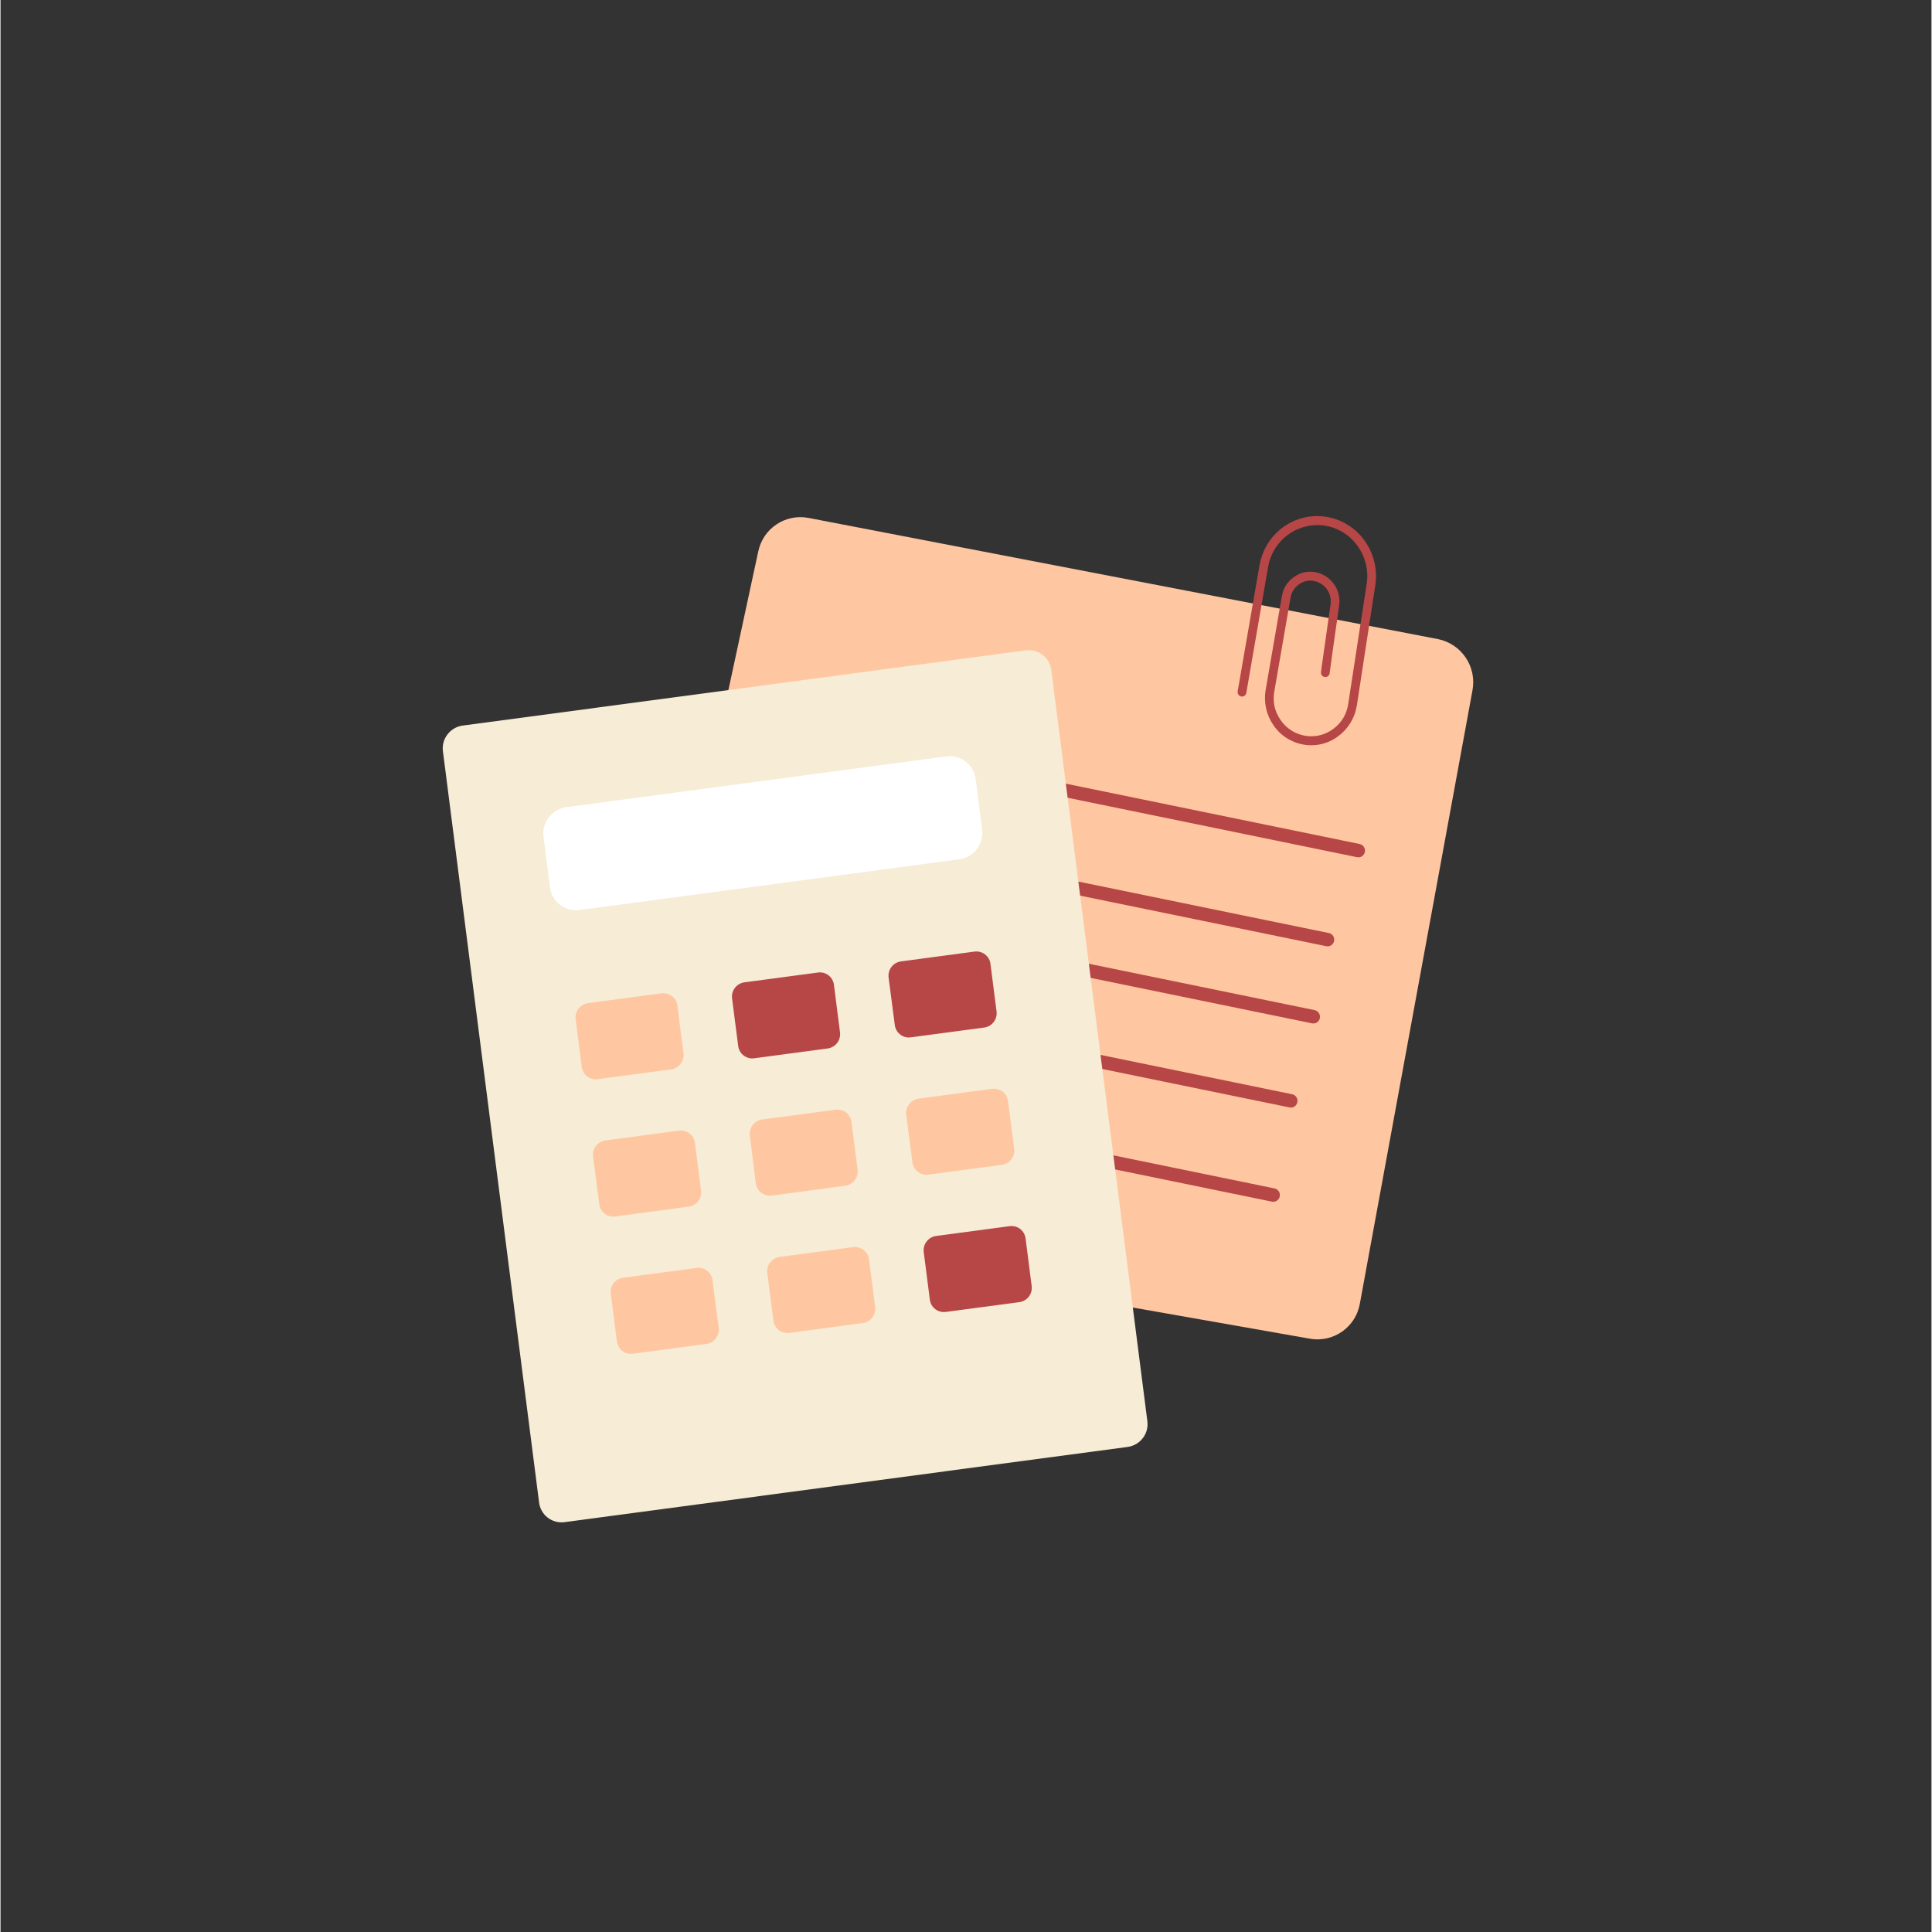 <svg xmlns="http://www.w3.org/2000/svg" xmlns:xlink="http://www.w3.org/1999/xlink" width="300" zoomAndPan="magnify" viewBox="0 0 224.88 225" height="300" preserveAspectRatio="xMidYMid meet" version="1.0"><rect x="0" y="0" width="224.88" height="225" fill="#333333" stroke="none"/><defs><g/><clipPath id="9206eced7b"><path d="M 72 60 L 171.992 60 L 171.992 156 L 72 156 Z M 72 60 " clip-rule="nonzero"/></clipPath><clipPath id="0f29062066"><path d="M 51.309 75 L 134 75 L 134 177.359 L 51.309 177.359 Z M 51.309 75 " clip-rule="nonzero"/></clipPath></defs><g fill="#000000" fill-opacity="1"><g transform="translate(108.212, 116.998)"><g><path d="M 5.938 0 L 5.531 -1.031 L 5.484 -1.031 C 5.129 -0.594 4.766 -0.285 4.391 -0.109 C 4.023 0.055 3.547 0.141 2.953 0.141 C 2.211 0.141 1.633 -0.066 1.219 -0.484 C 0.801 -0.91 0.594 -1.508 0.594 -2.281 C 0.594 -3.094 0.875 -3.691 1.438 -4.078 C 2 -4.461 2.852 -4.676 4 -4.719 L 5.328 -4.75 L 5.328 -5.094 C 5.328 -5.863 4.93 -6.25 4.141 -6.25 C 3.523 -6.25 2.805 -6.062 1.984 -5.688 L 1.297 -7.094 C 2.172 -7.562 3.145 -7.797 4.219 -7.797 C 5.238 -7.797 6.02 -7.57 6.562 -7.125 C 7.113 -6.676 7.391 -6 7.391 -5.094 L 7.391 0 Z M 5.328 -3.531 L 4.516 -3.516 C 3.91 -3.492 3.457 -3.379 3.156 -3.172 C 2.863 -2.973 2.719 -2.672 2.719 -2.266 C 2.719 -1.68 3.055 -1.391 3.734 -1.391 C 4.211 -1.391 4.598 -1.523 4.891 -1.797 C 5.18 -2.078 5.328 -2.445 5.328 -2.906 Z M 5.328 -3.531 "/></g></g></g><g clip-path="url(#9206eced7b)"><path fill="#ffc7a1" d="M 171.422 80.41 L 158.309 151.82 C 158.254 152.141 158.164 152.457 158.047 152.762 C 157.934 153.066 157.785 153.359 157.613 153.637 C 157.438 153.914 157.238 154.172 157.012 154.41 C 156.785 154.648 156.539 154.863 156.273 155.055 C 156.008 155.242 155.723 155.406 155.426 155.539 C 155.125 155.676 154.816 155.781 154.496 155.855 C 154.176 155.926 153.852 155.969 153.523 155.98 C 153.195 155.992 152.871 155.969 152.547 155.914 L 76.738 142.574 C 73.922 142.094 72.086 139.289 72.695 136.438 L 88.242 64.238 C 88.309 63.922 88.402 63.613 88.527 63.312 C 88.652 63.012 88.805 62.727 88.984 62.457 C 89.164 62.188 89.367 61.934 89.598 61.703 C 89.828 61.473 90.078 61.266 90.348 61.086 C 90.617 60.902 90.898 60.75 91.199 60.621 C 91.5 60.496 91.809 60.398 92.125 60.332 C 92.445 60.266 92.766 60.23 93.094 60.227 C 93.418 60.223 93.738 60.25 94.059 60.309 L 167.426 74.434 C 167.754 74.5 168.07 74.598 168.379 74.73 C 168.684 74.859 168.977 75.016 169.254 75.203 C 169.531 75.387 169.785 75.598 170.02 75.836 C 170.254 76.07 170.465 76.328 170.652 76.605 C 170.836 76.883 170.992 77.172 171.121 77.48 C 171.25 77.789 171.344 78.105 171.41 78.43 C 171.477 78.758 171.512 79.086 171.512 79.422 C 171.516 79.754 171.484 80.082 171.422 80.41 Z M 171.422 80.41 " fill-opacity="1" fill-rule="nonzero"/></g><path fill="#b74646" d="M 158.133 99.844 C 158.082 99.844 158.031 99.84 157.98 99.828 L 97.629 87.434 C 97.418 87.391 97.254 87.277 97.141 87.098 C 97.023 86.918 96.984 86.723 97.027 86.512 C 97.066 86.301 97.176 86.137 97.352 86.02 C 97.527 85.898 97.723 85.859 97.93 85.898 L 158.285 98.293 C 158.48 98.336 158.637 98.438 158.754 98.598 C 158.875 98.758 158.922 98.938 158.902 99.137 C 158.883 99.336 158.801 99.504 158.652 99.641 C 158.508 99.773 158.332 99.844 158.133 99.844 Z M 158.133 99.844 " fill-opacity="1" fill-rule="nonzero"/><path fill="#b74646" d="M 154.562 110.211 C 154.508 110.211 154.457 110.203 154.406 110.195 L 94.055 97.801 C 93.848 97.754 93.684 97.641 93.566 97.461 C 93.449 97.281 93.414 97.086 93.457 96.879 C 93.496 96.668 93.602 96.504 93.777 96.383 C 93.957 96.266 94.148 96.223 94.359 96.266 L 154.707 108.664 C 154.918 108.711 155.078 108.82 155.195 109 C 155.312 109.18 155.352 109.375 155.309 109.586 C 155.273 109.766 155.184 109.914 155.047 110.031 C 154.906 110.148 154.742 110.207 154.562 110.211 Z M 154.562 110.211 " fill-opacity="1" fill-rule="nonzero"/><path fill="#b74646" d="M 152.898 119.191 C 152.848 119.191 152.797 119.188 152.746 119.18 L 92.395 106.785 C 92.184 106.738 92.023 106.625 91.906 106.445 C 91.789 106.266 91.75 106.07 91.793 105.859 C 91.832 105.652 91.941 105.484 92.117 105.367 C 92.293 105.246 92.488 105.207 92.695 105.246 L 153.051 117.641 C 153.258 117.688 153.422 117.801 153.539 117.98 C 153.652 118.16 153.691 118.355 153.648 118.562 C 153.613 118.746 153.527 118.895 153.387 119.012 C 153.246 119.129 153.082 119.191 152.898 119.191 Z M 152.898 119.191 " fill-opacity="1" fill-rule="nonzero"/><path fill="#b74646" d="M 150.277 128.988 C 150.227 128.988 150.176 128.984 150.125 128.973 L 89.773 116.578 C 89.562 116.531 89.402 116.418 89.285 116.242 C 89.168 116.062 89.129 115.867 89.172 115.656 C 89.211 115.445 89.32 115.281 89.496 115.16 C 89.672 115.043 89.867 115 90.074 115.043 L 150.43 127.438 C 150.637 127.484 150.801 127.594 150.918 127.773 C 151.035 127.957 151.07 128.148 151.027 128.359 C 150.992 128.539 150.906 128.691 150.766 128.809 C 150.625 128.926 150.461 128.984 150.277 128.988 Z M 150.277 128.988 " fill-opacity="1" fill-rule="nonzero"/><path fill="#b74646" d="M 148.227 139.957 C 148.176 139.957 148.125 139.953 148.074 139.945 L 87.723 127.551 C 87.516 127.504 87.352 127.391 87.234 127.211 C 87.117 127.031 87.082 126.836 87.125 126.625 C 87.164 126.418 87.27 126.254 87.449 126.133 C 87.625 126.012 87.816 125.973 88.027 126.012 L 148.379 138.406 C 148.586 138.453 148.75 138.566 148.867 138.746 C 148.984 138.926 149.02 139.121 148.977 139.332 C 148.945 139.512 148.855 139.66 148.715 139.777 C 148.574 139.898 148.41 139.957 148.227 139.957 Z M 148.227 139.957 " fill-opacity="1" fill-rule="nonzero"/><path fill="#b74646" d="M 152.656 86.793 C 151.777 86.793 150.949 86.586 150.168 86.176 C 149.391 85.766 148.754 85.199 148.258 84.477 C 147.836 83.871 147.547 83.211 147.387 82.492 C 147.23 81.777 147.215 81.055 147.34 80.332 L 149.223 69.441 C 149.383 68.484 149.863 67.727 150.664 67.176 C 151.453 66.629 152.316 66.457 153.254 66.66 C 153.68 66.758 154.07 66.93 154.43 67.176 C 154.789 67.422 155.09 67.723 155.336 68.086 C 155.582 68.445 155.75 68.836 155.848 69.258 C 155.945 69.684 155.961 70.109 155.895 70.539 C 155.215 75.297 154.809 78.148 154.793 78.371 C 154.785 78.508 154.73 78.625 154.625 78.719 C 154.523 78.812 154.402 78.855 154.262 78.848 C 154.125 78.84 154.012 78.789 153.918 78.688 C 153.824 78.59 153.781 78.469 153.781 78.336 C 153.781 78.262 153.781 78.141 154.895 70.387 C 154.938 70.086 154.93 69.789 154.859 69.492 C 154.793 69.195 154.672 68.922 154.504 68.672 C 154.332 68.422 154.121 68.211 153.871 68.039 C 153.617 67.867 153.344 67.75 153.051 67.68 C 152.395 67.535 151.789 67.656 151.238 68.039 C 150.68 68.426 150.348 68.953 150.234 69.621 L 148.348 80.512 C 148.133 81.734 148.379 82.852 149.09 83.871 C 149.422 84.355 149.836 84.754 150.332 85.07 C 150.828 85.387 151.367 85.594 151.949 85.688 C 152.523 85.781 153.094 85.762 153.66 85.625 C 154.223 85.484 154.738 85.242 155.203 84.895 C 156.191 84.164 156.773 83.191 156.953 81.977 L 159.098 68.023 C 159.223 67.234 159.191 66.449 159 65.672 C 158.812 64.895 158.48 64.18 158.004 63.535 C 157.543 62.895 156.973 62.371 156.293 61.965 C 155.613 61.559 154.883 61.301 154.098 61.199 C 153.727 61.152 153.352 61.141 152.98 61.168 C 152.605 61.191 152.238 61.254 151.875 61.352 C 151.516 61.445 151.164 61.578 150.828 61.738 C 150.492 61.902 150.172 62.098 149.875 62.324 C 149.574 62.547 149.297 62.801 149.047 63.078 C 148.797 63.355 148.574 63.652 148.383 63.973 C 148.188 64.297 148.027 64.633 147.898 64.984 C 147.77 65.336 147.676 65.695 147.617 66.062 L 145.086 80.688 C 145.062 80.828 144.996 80.941 144.879 81.023 C 144.766 81.109 144.637 81.137 144.496 81.113 C 144.355 81.086 144.246 81.012 144.164 80.895 C 144.082 80.777 144.055 80.648 144.078 80.508 L 146.613 65.883 C 147.238 62.191 150.59 59.676 154.227 60.164 C 155.148 60.289 156.008 60.586 156.809 61.066 C 157.605 61.543 158.277 62.156 158.82 62.91 C 159.379 63.672 159.766 64.508 159.988 65.422 C 160.211 66.336 160.25 67.258 160.102 68.188 L 157.961 82.137 C 157.852 82.855 157.609 83.523 157.234 84.148 C 156.863 84.77 156.383 85.301 155.801 85.73 C 154.867 86.434 153.82 86.785 152.656 86.793 Z M 152.656 86.793 " fill-opacity="1" fill-rule="nonzero"/><g clip-path="url(#0f29062066)"><path fill="#f7ecd5" d="M 131.297 168.504 L 65.664 177.273 C 65.316 177.316 64.973 177.293 64.633 177.195 C 64.293 177.102 63.984 176.945 63.707 176.73 C 63.43 176.512 63.207 176.25 63.035 175.941 C 62.863 175.637 62.758 175.309 62.719 174.957 L 51.527 87.52 C 51.477 87.168 51.5 86.824 51.586 86.48 C 51.676 86.141 51.828 85.828 52.039 85.547 C 52.25 85.266 52.508 85.035 52.812 84.852 C 53.117 84.672 53.441 84.555 53.793 84.504 L 119.426 75.734 C 119.777 75.691 120.121 75.719 120.461 75.812 C 120.797 75.906 121.105 76.062 121.383 76.281 C 121.66 76.496 121.883 76.758 122.055 77.066 C 122.227 77.375 122.332 77.703 122.375 78.051 L 133.559 165.492 C 133.605 165.84 133.586 166.184 133.5 166.527 C 133.41 166.867 133.262 167.18 133.047 167.461 C 132.836 167.742 132.578 167.977 132.277 168.156 C 131.973 168.336 131.645 168.453 131.297 168.504 Z M 131.297 168.504 " fill-opacity="1" fill-rule="nonzero"/></g><path fill="#ffffff" d="M 113.57 90.762 L 114.312 96.582 C 114.371 96.984 114.348 97.387 114.246 97.781 C 114.141 98.176 113.969 98.539 113.723 98.863 C 113.477 99.191 113.176 99.457 112.824 99.668 C 112.473 99.875 112.094 100.008 111.691 100.07 L 67.387 105.988 C 66.984 106.035 66.586 106.008 66.195 105.898 C 65.805 105.785 65.449 105.605 65.129 105.355 C 64.809 105.102 64.551 104.801 64.352 104.445 C 64.152 104.09 64.031 103.711 63.984 103.309 L 63.242 97.488 C 63.184 97.086 63.207 96.684 63.309 96.289 C 63.414 95.895 63.586 95.535 63.832 95.207 C 64.078 94.883 64.375 94.613 64.727 94.406 C 65.078 94.199 65.457 94.066 65.859 94.004 L 110.164 88.086 C 110.566 88.035 110.965 88.066 111.359 88.176 C 111.75 88.285 112.105 88.465 112.426 88.715 C 112.746 88.969 113.004 89.27 113.203 89.625 C 113.402 89.98 113.523 90.359 113.57 90.762 Z M 113.57 90.762 " fill-opacity="1" fill-rule="nonzero"/><path fill="#ffc7a1" d="M 80.875 133.117 L 81.582 138.645 C 81.609 138.863 81.598 139.078 81.543 139.289 C 81.484 139.504 81.391 139.699 81.262 139.875 C 81.129 140.051 80.969 140.191 80.777 140.305 C 80.59 140.418 80.387 140.492 80.168 140.523 L 71.57 141.672 C 71.352 141.699 71.137 141.684 70.926 141.625 C 70.715 141.566 70.523 141.469 70.352 141.336 C 70.18 141.199 70.039 141.035 69.934 140.848 C 69.824 140.656 69.758 140.453 69.734 140.234 L 69.012 134.707 C 68.984 134.488 68.996 134.273 69.051 134.059 C 69.105 133.848 69.199 133.652 69.332 133.477 C 69.465 133.301 69.625 133.156 69.812 133.043 C 70.004 132.93 70.207 132.855 70.426 132.82 L 79.023 131.672 C 79.242 131.645 79.457 131.66 79.672 131.719 C 79.883 131.777 80.078 131.871 80.25 132.008 C 80.426 132.145 80.566 132.309 80.676 132.5 C 80.781 132.691 80.848 132.898 80.875 133.117 Z M 80.875 133.117 " fill-opacity="1" fill-rule="nonzero"/><path fill="#ffc7a1" d="M 82.918 149.105 L 83.641 154.633 C 83.668 154.852 83.656 155.066 83.598 155.277 C 83.543 155.492 83.449 155.684 83.316 155.859 C 83.184 156.035 83.023 156.18 82.836 156.293 C 82.645 156.406 82.441 156.48 82.227 156.512 L 73.625 157.66 C 73.41 157.688 73.195 157.672 72.984 157.613 C 72.773 157.555 72.582 157.457 72.406 157.324 C 72.234 157.188 72.098 157.023 71.988 156.836 C 71.883 156.645 71.816 156.441 71.789 156.223 L 71.07 150.695 C 71.039 150.477 71.051 150.258 71.109 150.047 C 71.164 149.832 71.258 149.637 71.391 149.461 C 71.523 149.285 71.684 149.141 71.871 149.027 C 72.062 148.914 72.266 148.84 72.484 148.809 L 81.082 147.66 C 81.297 147.633 81.512 147.648 81.727 147.707 C 81.938 147.766 82.129 147.863 82.301 148 C 82.473 148.137 82.613 148.301 82.719 148.492 C 82.828 148.684 82.895 148.887 82.918 149.105 Z M 82.918 149.105 " fill-opacity="1" fill-rule="nonzero"/><path fill="#ffc7a1" d="M 99.105 130.68 L 99.812 136.211 C 99.84 136.426 99.828 136.641 99.77 136.855 C 99.715 137.066 99.621 137.262 99.488 137.438 C 99.355 137.613 99.195 137.758 99.008 137.871 C 98.82 137.98 98.617 138.055 98.398 138.09 L 89.801 139.238 C 89.582 139.266 89.367 139.246 89.156 139.188 C 88.945 139.129 88.754 139.035 88.582 138.898 C 88.41 138.766 88.27 138.602 88.16 138.41 C 88.055 138.219 87.988 138.016 87.961 137.797 L 87.266 132.266 C 87.234 132.047 87.25 131.832 87.305 131.617 C 87.359 131.406 87.453 131.211 87.586 131.035 C 87.719 130.859 87.879 130.715 88.066 130.602 C 88.254 130.488 88.457 130.414 88.676 130.383 L 97.277 129.234 C 97.492 129.207 97.707 129.227 97.918 129.285 C 98.129 129.344 98.32 129.441 98.492 129.578 C 98.664 129.715 98.801 129.879 98.906 130.066 C 99.016 130.258 99.078 130.465 99.105 130.68 Z M 99.105 130.68 " fill-opacity="1" fill-rule="nonzero"/><path fill="#ffc7a1" d="M 101.148 146.668 L 101.855 152.195 C 101.883 152.414 101.871 152.629 101.816 152.844 C 101.762 153.055 101.664 153.25 101.535 153.426 C 101.402 153.602 101.242 153.746 101.055 153.859 C 100.863 153.969 100.66 154.043 100.445 154.078 L 91.844 155.227 C 91.629 155.254 91.414 155.238 91.203 155.18 C 90.992 155.121 90.797 155.023 90.625 154.887 C 90.453 154.754 90.312 154.59 90.207 154.398 C 90.098 154.207 90.031 154.004 90.008 153.785 L 89.301 148.262 C 89.273 148.043 89.285 147.828 89.34 147.617 C 89.395 147.402 89.488 147.207 89.621 147.031 C 89.754 146.855 89.914 146.715 90.102 146.602 C 90.293 146.488 90.496 146.414 90.711 146.383 L 99.312 145.234 C 99.527 145.207 99.742 145.223 99.953 145.281 C 100.164 145.34 100.355 145.434 100.527 145.57 C 100.699 145.703 100.84 145.867 100.949 146.059 C 101.055 146.246 101.125 146.453 101.148 146.668 Z M 101.148 146.668 " fill-opacity="1" fill-rule="nonzero"/><path fill="#b74646" d="M 97.059 114.688 L 97.766 120.215 C 97.797 120.434 97.781 120.648 97.727 120.863 C 97.672 121.074 97.578 121.27 97.445 121.445 C 97.312 121.625 97.152 121.77 96.965 121.883 C 96.777 121.992 96.574 122.066 96.355 122.102 L 87.746 123.25 C 87.527 123.277 87.312 123.258 87.102 123.199 C 86.887 123.141 86.695 123.043 86.523 122.906 C 86.352 122.77 86.211 122.605 86.105 122.414 C 85.996 122.223 85.934 122.016 85.906 121.797 L 85.199 116.285 C 85.172 116.066 85.184 115.852 85.238 115.641 C 85.297 115.426 85.391 115.23 85.52 115.055 C 85.652 114.879 85.812 114.734 86.004 114.625 C 86.191 114.512 86.395 114.438 86.613 114.406 L 95.211 113.258 C 95.43 113.227 95.645 113.242 95.855 113.301 C 96.066 113.359 96.262 113.453 96.434 113.59 C 96.605 113.723 96.746 113.887 96.855 114.074 C 96.965 114.266 97.031 114.469 97.059 114.688 Z M 97.059 114.688 " fill-opacity="1" fill-rule="nonzero"/><path fill="#b74646" d="M 119.379 144.234 L 120.086 149.766 C 120.117 149.984 120.102 150.199 120.047 150.41 C 119.988 150.625 119.895 150.82 119.766 150.996 C 119.633 151.172 119.473 151.316 119.281 151.426 C 119.094 151.539 118.891 151.613 118.672 151.645 L 110.066 152.789 C 109.848 152.816 109.633 152.801 109.422 152.742 C 109.211 152.684 109.02 152.586 108.848 152.453 C 108.676 152.316 108.535 152.156 108.426 151.965 C 108.32 151.773 108.254 151.57 108.227 151.352 L 107.52 145.824 C 107.492 145.605 107.504 145.391 107.559 145.18 C 107.617 144.965 107.711 144.773 107.844 144.598 C 107.973 144.422 108.133 144.277 108.324 144.164 C 108.512 144.051 108.715 143.977 108.934 143.945 L 117.531 142.797 C 117.75 142.77 117.965 142.785 118.176 142.84 C 118.391 142.898 118.582 142.996 118.754 143.129 C 118.93 143.266 119.07 143.43 119.176 143.621 C 119.285 143.812 119.352 144.016 119.379 144.234 Z M 119.379 144.234 " fill-opacity="1" fill-rule="nonzero"/><path fill="#ffc7a1" d="M 117.332 128.246 L 118.055 133.773 C 118.082 133.992 118.07 134.207 118.012 134.418 C 117.957 134.633 117.863 134.824 117.73 135 C 117.598 135.176 117.438 135.32 117.25 135.434 C 117.062 135.547 116.855 135.621 116.641 135.652 L 108.043 136.801 C 107.824 136.828 107.609 136.812 107.398 136.754 C 107.188 136.695 106.996 136.598 106.824 136.465 C 106.652 136.328 106.512 136.164 106.406 135.977 C 106.297 135.785 106.23 135.578 106.203 135.363 L 105.484 129.836 C 105.453 129.617 105.469 129.402 105.523 129.188 C 105.578 128.977 105.672 128.781 105.805 128.605 C 105.938 128.426 106.098 128.281 106.285 128.168 C 106.477 128.055 106.68 127.984 106.898 127.949 L 115.496 126.801 C 115.711 126.773 115.926 126.793 116.141 126.852 C 116.352 126.91 116.543 127.008 116.715 127.141 C 116.887 127.277 117.027 127.441 117.133 127.633 C 117.242 127.824 117.309 128.027 117.332 128.246 Z M 117.332 128.246 " fill-opacity="1" fill-rule="nonzero"/><path fill="#ffc7a1" d="M 78.828 117.125 L 79.535 122.652 C 79.566 122.871 79.551 123.086 79.496 123.297 C 79.441 123.512 79.348 123.707 79.215 123.883 C 79.082 124.059 78.922 124.203 78.734 124.316 C 78.543 124.43 78.34 124.504 78.125 124.535 L 69.523 125.684 C 69.305 125.711 69.09 125.695 68.879 125.637 C 68.668 125.578 68.477 125.477 68.301 125.344 C 68.129 125.207 67.988 125.043 67.883 124.852 C 67.777 124.656 67.711 124.453 67.688 124.234 L 66.98 118.707 C 66.953 118.492 66.965 118.273 67.02 118.062 C 67.074 117.852 67.168 117.656 67.301 117.48 C 67.434 117.305 67.594 117.16 67.781 117.047 C 67.973 116.934 68.176 116.863 68.391 116.828 L 76.992 115.68 C 77.207 115.652 77.422 115.668 77.633 115.73 C 77.848 115.789 78.039 115.883 78.211 116.02 C 78.383 116.156 78.523 116.32 78.629 116.512 C 78.738 116.703 78.805 116.906 78.828 117.125 Z M 78.828 117.125 " fill-opacity="1" fill-rule="nonzero"/><path fill="#b74646" d="M 115.289 112.254 L 115.996 117.781 C 116.027 118 116.012 118.215 115.957 118.426 C 115.902 118.641 115.809 118.836 115.676 119.012 C 115.543 119.188 115.383 119.332 115.195 119.445 C 115.004 119.559 114.801 119.633 114.582 119.664 L 105.984 120.812 C 105.77 120.84 105.555 120.824 105.344 120.766 C 105.133 120.707 104.941 120.609 104.77 120.473 C 104.598 120.34 104.457 120.176 104.348 119.984 C 104.242 119.797 104.176 119.594 104.148 119.375 L 103.426 113.848 C 103.398 113.629 103.414 113.414 103.469 113.203 C 103.523 112.988 103.617 112.797 103.75 112.621 C 103.883 112.445 104.043 112.301 104.23 112.188 C 104.422 112.074 104.625 112.004 104.84 111.969 L 113.438 110.82 C 113.656 110.793 113.871 110.809 114.082 110.863 C 114.297 110.922 114.488 111.016 114.66 111.152 C 114.836 111.285 114.977 111.449 115.086 111.641 C 115.195 111.828 115.262 112.035 115.289 112.254 Z M 115.289 112.254 " fill-opacity="1" fill-rule="nonzero"/></svg>